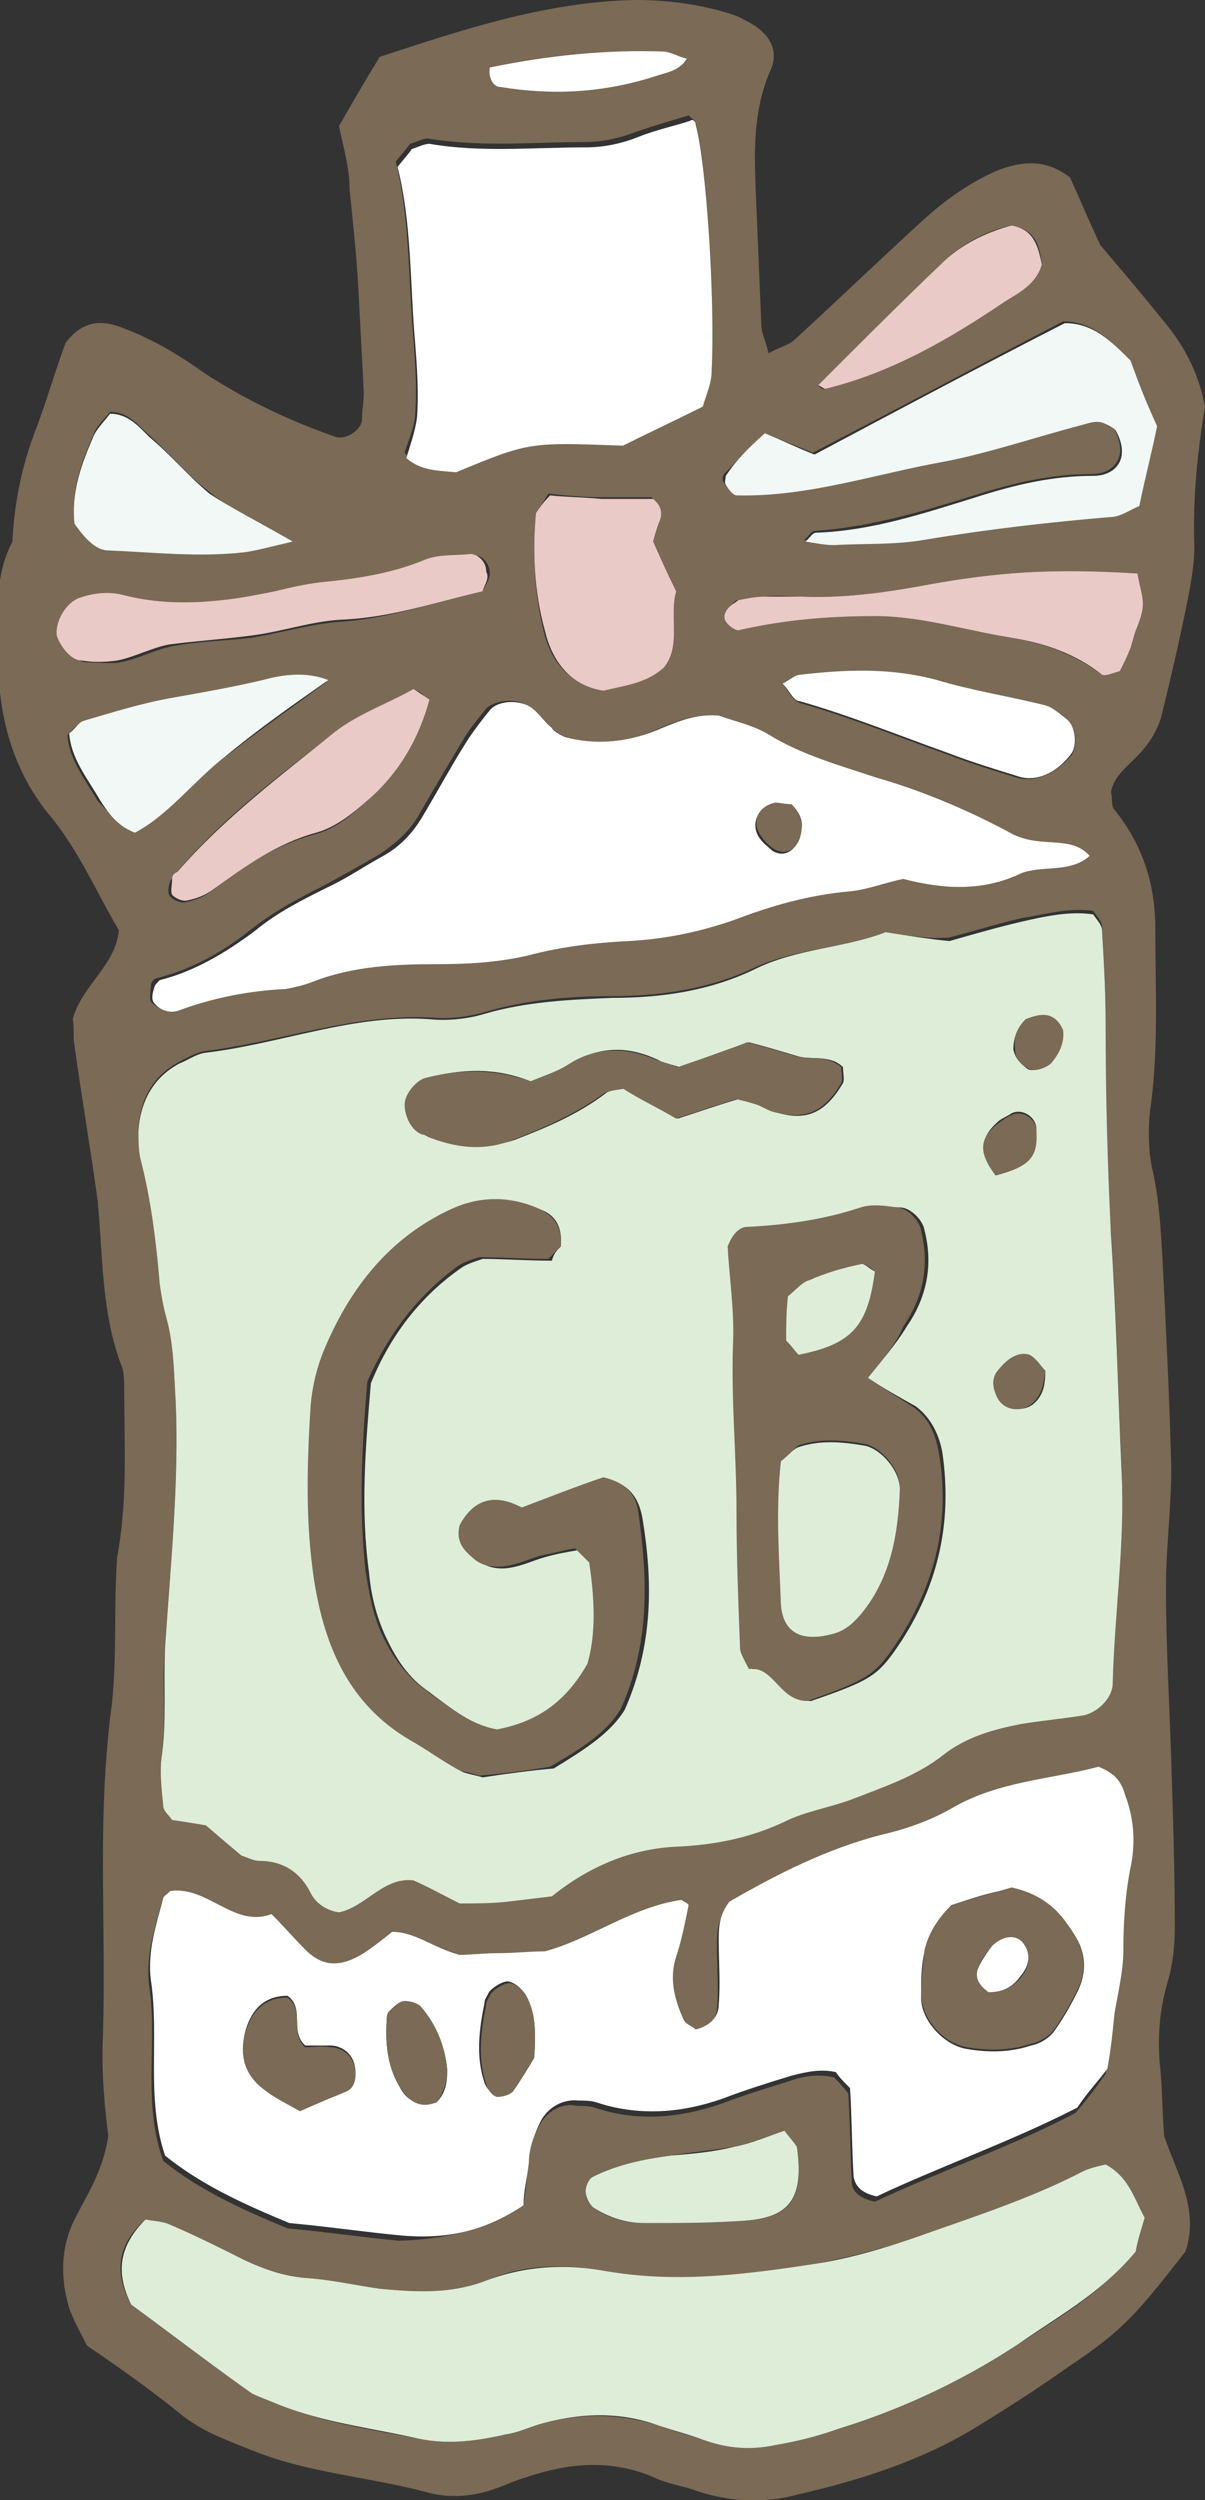 <svg xmlns="http://www.w3.org/2000/svg" width="67.9" height="140.8" style="overflow:visible;enable-background:new 0 0 67.9 140.8" xml:space="preserve">
    <rect width="100%" height="100%" fill="#333333" stroke="none"/>
    <style>
        .st0{fill:#7a6a56}.st1{fill:#deedd8}.st2{fill:#fff}.st3{fill:#f1f8f6}.st4{fill:#eacac6}
    </style>
    <path class="st0" d="M19.1 7.1c.8-1.4 1.5-2.6 2.3-3.9C26 1.7 30.7.1 35.8 0c1.7 0 3.4.2 5.1.7.3.1.7.2 1 .4 1.3.6 2.1 1.6 1.5 2.9-1 2.3-.9 4.7-.8 7.1l.3 7.2c0 .5.3 1 .4 1.6.5-.3 1-.4 1.4-.7 2.4-2.2 4.8-4.5 7.2-6.7 1.3-1.2 2.7-2.2 4.3-2.9 1.3-.5 2.7-.7 4.1.4.5 1.1 1 2.3 1.7 3.8 1.1 1.3 2.3 2.7 3.5 4.2 1.1 1.3 2 2.8 2.4 4.9-.4 2.4-.7 5.1-.6 7.9 0 1-.2 2.1-.4 3.1-.5 2.5-1.1 5-1.5 6.6-.8 2.3-2.5 2.6-2.8 4.1.1.4 0 .8.2 1 1.6 2 2.3 4.2 2.3 6.7 0 3.4.2 6.9-.3 10.3-.1 1-.1 2.1.1 3.1.4 1.7.5 3.4.6 5.1.2 4 .4 7.9.5 11.9 0 2.2-.3 4.5-.3 6.7 0 3.3.2 6.6.3 9.8.1 3.1.2 6.2.2 9.3 0 1-.1 2.1-.4 3.1-.5 1.7-.6 3.4-.4 5.1.1 1.2.1 2.4.2 3.6.7 2.1 2 4.1 1.2 6.5-2.8 3.6-3.6 4.5-6.6 6.5-1.7 1.2-3.4 2.3-5.2 3.4-3.1 1.9-6.6 3-10.1 3.8-1.8.5-3.8.4-5.6-.2-.8-.3-1.7-.4-2.5-.8-2.4-1-4.7-.8-7.1 0-.7.2-1.3.5-1.9.7-1.2.4-2.4.5-3.6.2-3.3-.9-6.8-1.1-10-2.4-1.5-.6-2.9-1.1-4.1-2.1-1.6-1.3-3.3-2.5-5.2-3.8-.3-.6-.7-1.3-1-2.1-.5-1.7-.5-3.4.3-5 .7-1.4 1.6-2.7 1.9-4.7-.2-1.6-.4-3.6-.3-5.7.1-3.3 0-6.6 0-9.8 0-2.9.1-5.8.5-8.8.3-2.7.1-5.5.3-8.3.6-3.2.4-6.3.4-9.4 0-.5 0-1.1-.2-1.5-1.1-3-1-6.1-1.3-9.2-.4-2.9-.9-5.8-1.3-8.7-.1-.5 0-1-.1-1.5.5-1.9 2.4-3 2.6-5-1.3-2.2-2.3-4.6-4-6.6-2-2.5-2.8-5.5-2.8-8.7 0-2.2-.3-4.5.8-6.6.1-2.1.5-4.1 1.2-6 .7-1.8 1.2-3.6 1.8-5.2 1-1.3 2.1-1.3 3.3-.8 1.6.6 3.1 1.5 4.5 2.5 2.3 1.5 4.8 2.7 7.4 3.6.6.2 1.5-.4 1.5-1 0-.5.1-1 .1-1.5l-.3-5.7c-.1-1.9-.3-3.8-.5-5.7 0-1.2-.3-2.2-.6-3.6zm30.8 45.4c-2.3.9-5 .9-7.4 2-2.5 1.2-5.3 1.6-8 1.6-2.4 0-4.8.2-7.2.9-1 .3-2.1.4-3.1.3-4.4-.2-8.5 1.4-12.7 1.9-.5.1-1 .4-1.4.6-1.5.8-2.2 2.1-2.3 3.8 0 .5 0 1.1.1 1.5.6 2.3.9 4.7 1.1 7.1.1.7.2 1.4.4 2 .4 1.5.5 3.1.5 4.6.2 4.7-.3 9.3-.6 13.9-.2 2.1.1 4.1-.2 6.2-.1.8 0 1.7.1 2.6 0 .3.3.6.5.8.7.1 1.3.2 1.9.3.8.6 1.4 1.2 2 1.7.4.1.7.3 1 .3 1.3 0 2.3.6 2.9 1.8.3.6.9 1 1.6 1.1 1.5-.3 2.5-2 4.2-1.8.9.5 1.8.9 2.6 1.3 1 0 1.9 0 2.7-.1.9-.1 1.7-.2 2.5-.3 2.1-1.7 4.5-2.7 7.1-2.8 2.1-.1 4.1-.5 6-1.4 1.2-.6 2.6-.8 3.9-1.3 1.8-.7 3.6-1.3 5.1-2.5 1.2-1 2.7-1.4 4.3-1.7 1.2-.2 2.4-.3 3.6-.5.9-.1 1.6-.9 1.6-1.8.1-4 .7-7.9.5-11.9-.2-4.5-.3-9-.6-13.4-.3-4-.4-7.9-.3-11.9 0-1.7-.1-3.4-.2-5.2 0-.3-.3-.6-.5-.9-1.4-.2-2.7.2-4 .4-1.3.3-2.6.7-4.1 1.1-1.1.1-2.3-.1-3.6-.3zm-20.4 71.7c.1-.8.2-1.4.2-2.1 0-.9.3-1.7.7-2.4.4-.8 1.3-1.3 2.1-1.1.3 0 .7 0 1 .1 2.4.8 4.7.6 7.1-.2 1.3-.5 2.6-.9 3.9-1.3.8-.3 1.7-.4 2.5-.2.2.2.5.5.8.9.1 1.6.1 3.3.2 5 0 .5.4.9 1.3 1.1 3.6-1.7 7.7-3.1 11.3-5 .7-.8 1.2-1.5 1.7-2.2.1-1.1.2-2.1.4-3.1.2-1.2.4-2.4.5-3.6.1-1.6.1-3.1.4-4.6.3-1.4.2-2.7-.3-4.1-.2-.7-.6-1.2-1.5-1.6-2.6.6-5.5.8-8.2 2.3-1.2.7-2.5 1.1-3.9 1.5-3.2.8-6.1 2.3-8.7 3.8-.6.8-.6 1.5-.6 2.2 0 1.2.1 2.4 0 3.6-.1.7-.6 1.2-1.3 1.4-.2-.2-.6-.4-.7-.6-.5-1.1-.8-2.3-.4-3.5.3-1 .5-1.9.7-2.9 0-.1-.3-.2-.4-.3-2.8.3-5 2.2-7.7 2.9-.9 0-1.7.1-2.6.1-.9 0-1.7.1-2.2.1-1.5-.4-2.4-1.3-3.8-1.3-.5.4-1 .8-1.6 1.2-1.3.8-2.2.8-3.3-.2-.6-.6-1.2-1.2-1.9-2-2.2.8-3.6-1.6-5.7-1.3-.1.1-.3.2-.4.4-.4 1.5-.9 3-.7 4.6.5 3.2-.4 6.6.8 9.9 2.1 1.7 4.6 2.8 7 3.8 2.2.2 4.2.5 6.3.7 2.4-.1 4.6-.5 7-2zm32.8-2.3c-.4.1-.9.2-1.3.4-2.9 1.5-6 2.5-9.1 3.6-2 .7-3.9 1.2-6 1.6-3.9.6-7.8 1.2-11.8.4-2.2-.4-4.5-.4-6.6.5-2 .8-4.1.7-6.1.5-1.4-.2-2.7-.5-4.1-.6-1.2-.1-2.4-.5-3.5-1-1.4-.6-2.8-1.3-4.2-2-.4-.2-.9-.2-1.4-.3-1.6 1.4-1.8 3-.8 4.8 2.2 1.6 4.4 3.2 6.8 5 .3.1.8.3 1.2.5 2.6 1.1 5.3 1.5 8 2 1.7.4 3.4.2 5.1-.2.7-.2 1.3-.4 2-.6 2.2-.6 4.4-.6 6.6.1.8.3 1.6.5 2.5.8 1.3.5 2.7.5 4.1.3 1.2-.2 2.4-.5 3.5-.9 3.6-1.1 7-2.7 10.2-4.8 2.3-1.5 4.7-2.9 6.6-5.2.1-.5.3-1.2.5-1.9-.6-1.1-.9-2.3-2.2-3zM31.8 41.5c-.3-.2-.7-.4-.9-.6-.4-.3-.7-.8-1.1-1.1-.6-.5-1.9-.4-2.4.1-.4.5-.9 1.1-1.2 1.6-.9 1.5-1.8 3-2.6 4.4-.5.9-1.3 1.6-2.2 2.2-1 .6-2.1 1.2-3.2 1.8-1.4.7-2.7 1.4-4 2.4-1.6 1.3-3.4 2.3-5.4 2.8-.1 0-.3.2-.3.4 0 .3-.1.7 0 .9.3.4.9.6 1.4.4 2-.7 4-1.1 6-1.2.5 0 1-.2 1.5-.4 2.3-.9 4.7-1 7.1-1 1.7 0 3.5-.1 5.1-.5 1.9-.4 3.7-.7 5.6-.8 2.1-.1 4.1-.4 6-1.2 2.1-.8 4.2-1.4 6.5-1.6 1-.1 2-.4 3-.7 2.2.6 4.4.7 6.6-.3 1.2-.6 2.8-.1 3.9-1-1-1.1-2.6-.3-4.2-1.1-2.2-1.2-4.8-2.3-7.7-3.2-2.1-.6-4.3-1.3-6.2-2.5-.9-.5-1.9-.7-2.7-1-1.3-.1-2.2.3-3.2.7-1.7.8-3.6 1-5.4.5zm-6.1-14.9c4-1.7 4-1.7 9.4-1.6 1.4-.7 2.9-1.4 4.5-2.2.2-.7.4-1.4.5-2 .2-4-.3-11.7-.9-13.9 0-.1-.2-.2-.4-.4-1 .3-2 .6-2.9.9-1 .4-2 .6-3 .6-2.9 0-5.8.3-8.8-.2-.3 0-.6.2-1 .3-.2.3-.4.5-.8 1 .8 3.2.7 6.6 1 10 .1 1.4.2 2.8.1 4.1 0 .8-.4 1.6-.6 2.3.9 1 1.8 1 2.9 1.1zm17.4-2.2-2.3 2.3c-.1.1-.1.4 0 .5.2.3.4.6.6.6 4 .1 7.8-1.2 11.7-1.9 2.7-.5 5.3-1.4 7.9-2.1.3-.1.7-.1 1-.1.3.1.7.3.8.5.8 1.5 0 2.5-1.3 2.5-2.3 0-4.4.5-6.6 1.2-2.9.9-5.9 1.8-9 2-.2 0-.3.3-.6.5.6.1 1.1.2 1.6.2 1.7-.1 3.5 0 5.1-.3 3.5-.6 7.1-1 10.7-1.3.5 0 .9-.4 1.4-.6.4-1.5.7-3 1-4.5-.5-1.3-1-2.6-1.5-3.7-1.1-1.1-2.1-2.1-3.7-2.1-4.6 2.4-9.3 4.9-14.1 7.4-.7-.3-1.5-.6-2.7-1.1zm-12.9 4.5c-.2 2.2-.1 4.4.4 6.5.4 1.8 1.4 3.1 3.3 3.4 1.1-.3 2.3-.4 3.4-1.3 1-1.2.3-2.9.7-4.3-.4-1-.9-1.9-1.3-2.8.1-.4.2-.7.3-1 .1-.5.3-.9-.3-1.4h-2.9c-1 0-2-.1-2.9-.2-.3.5-.5.8-.7 1.1zm33.9 3.4c-4.8-.3-7.9-.1-12.2.7-2.2.4-4.4.7-6.7.6-.7 0-1.4-.1-2.1 0-.5 0-1 .1-1.5.2-.2 0-.3.2-.4.3-.3.2-.5.5-.3.9.1.2.5.5.7.5 2.5-.6 5.1-.8 7.7-.8 2.6 0 5.1.8 7.6 1.2 1.8.3 3.6.9 5.2 2.1.2.1.6-.1 1-.2.2-.4.4-.9.6-1.3.1-.3.2-.6.3-1 .1-.5.4-1 .4-1.5 0-.4-.2-.9-.3-1.7zm-36.9 1c.2-.4.4-.7.4-1 0-.6-.5-1.1-.9-1-.8.1-1.8 0-2.5.3-2 .8-4 1.1-6 1.3-.8.1-1.7.4-2.5.5-1 .2-2 .4-3 .5-1.9.2-3.8.2-5.6-.3-.8-.2-1.7-.1-2.5.2-.7.3-1.3 1.3-1.2 2.1.1.6.8 1.3 1.4 1.4.7 0 1.4.1 2 0 1-.2 1.9-.7 2.9-.9 1.5-.3 3.1-.3 4.6-.5 1.7-.3 3.4-.8 5.1-.9 2.6-.2 5.2-1.1 7.8-1.7zM7.6 46.9c1.9-1 3.3-2.9 5-4.2 1.9-1.5 3.8-2.8 5.8-4.3-1.3-.6-2.5-.4-3.7 0-1.7.4-3.4.7-5.1 1-1.7.3-3.3.8-5 1.3-.3.1-.5.4-.8.7.1 1.4 1 2.5 1.7 3.7.6.6 1.1 1.3 2.1 1.8zm15.7-8.1c-1.5.8-3.1 1.5-4.5 2.5-3.1 2.4-6.3 4.8-8.9 7.9-.1.1-.2.3-.3.4-.1.3-.2.7 0 .9.2.2.6.4.9.3.5-.1 1-.3 1.4-.6 1.8-1.4 3.6-2.6 5.8-3.2 1.2-.3 2.1-1.1 3-1.9 1.7-1.6 2.8-3.4 3.4-5.6-.2-.4-.4-.5-.8-.7zm20.8-.3c.3.4.6 1 1 1.1 2.8.8 5.5 1.9 8.3 2.9 1.3.5 2.6.9 3.9 1.3 1.1.3 2.3-.3 3.1-1.3.3-.5.3-1.5-.3-1.9-.4-.3-.8-.7-1.3-.8-2-.5-4.1-.8-6-1.4-2.6-.8-5.1-.6-7.7-.3-.3-.1-.6.2-1 .4zm-27.6-8c-2.1-1.2-3.5-1.8-4.7-2.8-1.2-.9-2.2-2.1-3.4-3.2-.6-.5-1.1-1.3-2.2-1.3-.3.4-.7.7-.9 1.2-.7 1.6-1.3 3.2-1.1 5 .7 1 1.3 1.5 1.9 1.5 2.6.1 5.2.5 7.7.1.7 0 1.3-.2 2.7-.5zM44.2 120c-.9.3-1.9.7-2.8.9-1.2.2-2.4.3-3.6.5-1.5.2-3 .5-4.4 1.2-.2.1-.4.5-.4.8 0 .3.2.7.4.9.8.6 1.8.9 2.9.9 1.7 0 3.4-.1 5.1-.1 2.8-.1 4-.8 3.5-4.2-.2-.2-.4-.5-.7-.9zM58.7 14.9c-.1-1.1-.4-2-1.7-2.2-1.5.3-2.9 1.1-4 2.2-2.3 2.3-4.6 4.6-6.9 6.8.1.1.3.3.4.2 3.7-1 7-2.8 10.1-4.9.8-.5 1.7-1 2.1-2.1zM27.6 3.8c-.1.6.2 1.1.6 1.1 2.9.5 5.8.3 8.7-.6.6-.2 1.4-.3 1.8-1-.4-.1-.9-.3-1.3-.3-3.1-.2-6.4.1-9.8.8z"/>
    <path class="st1" d="M49.9 52.5c1.3.2 2.5.4 3.6.5 1.4-.4 2.8-.8 4.1-1.1 1.3-.3 2.7-.6 4-.4.2.3.5.6.5.9.1 1.7.2 3.4.2 5.2 0 4 .1 7.9.3 11.9.3 4.5.4 9 .6 13.4.2 4-.4 7.9-.5 11.9 0 .8-.8 1.6-1.6 1.8-1.2.2-2.4.3-3.6.5-1.5.3-3 .7-4.3 1.7-1.5 1.2-3.3 1.8-5.1 2.5-1.3.5-2.7.7-3.9 1.3-1.9.9-3.9 1.3-6 1.4-2.6.1-5 1.1-7.1 2.8-.8.1-1.7.2-2.5.3-.9.1-1.7.1-2.7.1-.8-.4-1.7-.9-2.6-1.3-1.7-.2-2.7 1.5-4.2 1.8-.7-.1-1.3-.5-1.6-1.1-.6-1.2-1.6-1.8-2.9-1.8-.3 0-.7-.2-1-.3-.6-.5-1.3-1.1-2-1.7-.6-.1-1.2-.2-1.9-.3-.2-.3-.5-.5-.5-.8-.1-1-.2-1.9-.1-2.7.3-2 .1-4.1.2-6.2.3-4.6.8-9.3.6-13.9-.1-1.6-.1-3.1-.5-4.6-.2-.7-.3-1.3-.4-2-.2-2.4-.5-4.8-1.1-7.1-.1-.5-.1-1-.1-1.5.1-1.6.8-3 2.3-3.8.5-.2.9-.5 1.4-.6 4.3-.5 8.4-2.2 12.7-1.9 1 .1 2.1 0 3.1-.3 2.4-.7 4.8-.8 7.2-.9 2.8 0 5.5-.4 8-1.6 2.4-1.2 5.1-1.2 7.4-2.1zM31.6 70.2c.1-1.1-.3-1.8-1.2-2.1-1.7-.6-3.4-.5-5 .2-3.3 1.6-5.4 4.2-6.8 7.5-.5 1.1-.8 2.3-.9 3.5-.2 3.3-.3 6.5.2 9.8.6 3.7 2 6.9 5.4 9 .9.5 1.7 1.1 2.6 1.6.3.2.6.2 1.3.4 1.3-.2 2.8-.4 4-.5 1.8-1.1 3.2-2 4-3.3 1.6-3.6 1.6-7.2 1-10.8-.2-1.1-.7-1.9-2-2.2-1.5.6-3.1 1.2-4.6 1.7-1.6-.8-2.8-.5-3.5 1-.1.8.2 1.3.7 1.8.6.5 1.3.6 1.9.5.7-.1 1.3-.4 2-.6.7-.2 1.3-.3 1.9-.4l.8.8c.4 2 .5 4.1-.1 5.7-1.3 2.3-3 3.3-5.1 3.7-1.6-.3-2.8-1.3-4-2.2-1.2-.8-1.9-1.9-2.5-3.2-.5-1.1-.8-2.3-.9-3.5-.5-3.6-.2-7.2.1-10.7 1.1-2.7 2.8-4.9 5.1-6.5.3-.2.6-.3 1.2-.5 1.1 0 2.5.1 3.9.1.1-.4.3-.6.5-.8zm17.3 7.4c.8-1 1.6-1.9 2.2-2.9 1.1-1.6 1.5-3.4 1-5.4-.1-.6-.8-1.3-1.4-1.3-.7 0-1.4-.2-2 0-2.1.7-4.3 1.1-6.5 1.1-.6 0-.8.6-1 1.1.1 1.9.4 3.7.3 5.6-.2 3.1.2 6.2.2 9.3 0 2.6.1 5.2.2 7.7 0 .3.2.6.5 1.2 1.4-.1 1.7 1.8 3.3 1.8 3.2-1.1 3.7-1.4 4.7-2.8 2.4-3.4 3.3-7.1 2.7-11.2-.2-1.1-.7-2-1.5-2.6-.9-.5-1.8-1-2.7-1.6zm-19-16.7c-2-.8-3.9-.7-5.8-.2-.5.1-1.2 1-1.2 1.5 0 .6.4 1.4 1 1.7.2.1.3.2.5.2 1.5.5 3.1.6 4.6.1 1.8-.7 3.5-1.4 5.1-2.6.2-.2.6-.2 1.1-.3 1 .5 2 1.1 3 1.7 1.2-.4 2.4-.8 3.4-1.1.5.1.8.2 1.1.3.3.1.6.3.9.4 1.8.6 2.9.1 3.9-1.6.1-.2 0-.6 0-.9-.7-.7-1.7-.4-2.5-.6-1-.3-2-.6-2.8-.8-1.5.5-2.8 1-3.9 1.4-.6-.2-.9-.2-1.2-.4-1.7-.8-3.3-.8-4.9.2-.7.4-1.3.6-2.3 1zm26.2 5.3c1.9-.5 2.3-1 2.3-2.6 0-.7-.8-1.2-1.4-.9-.3.2-.6.3-.8.5-1 .9-1 1.7-.1 3zm2.8 11c-.3-.3-.5-.7-.9-.9-.7-.2-1.2.3-1.7.8-.3.4-.3.9-.1 1.4.3.8 1.3 1.1 2 .6.6-.5.7-1.1.7-1.9zm-1.1-19.8c-.5.5-.7 1.1-.7 1.7.1.5.4.8.8 1.1.3.2 1.1-.1 1.3-.4.4-.6.6-1.1.6-1.8-.4-1.1-1.2-.9-2-.6z"/>
    <path class="st2" d="M29.5 124.2c-2.4 1.6-4.6 1.9-6.9 1.7-2.1-.2-4.1-.5-6.3-.7-2.4-1-4.9-2.1-7-3.8-1.1-3.3-.3-6.6-.8-9.9-.2-1.6.3-3.1.7-4.6 0-.1.2-.2.4-.4 2.1-.3 3.6 2.1 5.7 1.3.7.7 1.3 1.4 1.9 2 1 1 2 1 3.3.2.6-.4 1.1-.8 1.6-1.2 1.3 0 2.3.9 3.8 1.3.5 0 1.4-.1 2.2-.1.9 0 1.7-.1 2.6-.1 2.6-.7 4.9-2.5 7.7-2.9.1.1.4.2.4.3-.2 1-.4 2-.7 2.9-.4 1.2-.1 2.4.4 3.5.1.3.5.4.7.6.8-.2 1.3-.7 1.3-1.4.1-1.2 0-2.4 0-3.6 0-.7 0-1.4.6-2.2 2.6-1.5 5.5-3 8.7-3.8 1.3-.3 2.7-.8 3.9-1.5 2.6-1.5 5.6-1.6 8.2-2.3 1 .4 1.3.9 1.5 1.6.5 1.3.6 2.7.3 4.1-.3 1.5-.4 3.1-.4 4.6 0 1.2-.3 2.4-.5 3.6-.1 1-.2 2-.4 3.1-.5.7-1.1 1.3-1.7 2.2-3.7 1.9-7.7 3.3-11.3 5-.9-.2-1.2-.6-1.3-1.1-.1-1.7-.1-3.4-.2-5-.4-.4-.6-.6-.8-.9-.9-.2-1.7 0-2.5.2-1.3.4-2.6.8-3.9 1.3-2.3.8-4.7 1-7.1.2-.3-.1-.7-.1-1-.1-.9-.1-1.7.4-2.1 1.1-.4.8-.7 1.6-.7 2.4-.1.9-.3 1.6-.3 2.4zm24.1-16.9c-.9 1-1.3 1.7-1.5 2.6-.2.8-.2 1.7-.2 2.6 0 1.3 1.3 2.7 2.6 2.9 1.2.2 2.4.2 3.6-.2.5-.1 1-.4 1.3-.8.5-.7.9-1.4 1.3-2.2.7-1.4.4-2.7-.6-3.8-.8-1-1.7-1.7-3.1-2-1 .1-2.2.5-3.4.9zm-36.7 11.6c1.1-.5 1.9-.8 2.6-1.2.4-.3.6-.8.5-1.3-.1-.7-.7-1.2-1.4-1.2h-1.4c-.9-.8 0-2.1-1-2.8-1.4 0-2.1.9-2.4 2.1-.3 1.3 0 2.4 1.1 3.1.6.5 1.2.8 2 1.3zm13.2-3c.1-1.5.1-2.7-.6-3.7-.2-.3-.5-.5-.8-.6-.3-.1-1.1.4-1.2.7-.1.2-.2.3-.2.5-.3 1.5-.5 3 0 4.5.1.3.4.6.6.7.3.1.7 0 .9-.3.6-.6 1-1.3 1.3-1.8zm-5.5 2.5c.5-.5.6-1.1.6-1.8-.1-1.4-.7-2.6-1.5-3.6-.2-.2-.6-.3-.9-.3-.3 0-.5.3-.8.5-.1.1-.2.3-.2.4-.1 1.4 0 2.7.7 3.9.4.8 1.1 1.2 2.1.9z"/>
    <path class="st1" d="M62.3 121.9c1.3.7 1.6 1.9 2.2 3-.2.7-.4 1.3-.5 1.9-1.9 2.3-4.3 3.6-6.6 5.2a39.6 39.6 0 0 1-10.2 4.8c-1.1.4-2.3.7-3.5.9-1.4.3-2.7.2-4.1-.3-.8-.3-1.6-.5-2.5-.8-2.2-.8-4.4-.7-6.6-.1-.7.2-1.3.5-2 .6-1.7.4-3.4.6-5.1.2-2.7-.6-5.4-.9-8-2-.5-.2-1-.4-1.2-.5-2.4-1.7-4.6-3.4-6.8-5-.9-1.8-.7-3.3.8-4.8.5.1 1 .1 1.4.3 1.4.6 2.8 1.3 4.2 2 1.1.5 2.2.9 3.5 1 1.4.1 2.7.4 4.1.6 2.1.2 4.1.3 6.1-.5 2.2-.8 4.4-.9 6.6-.5 4 .7 7.9.2 11.8-.4 2-.3 4-.9 6-1.6 3.1-1.1 6.2-2.1 9.1-3.6.4-.2.9-.3 1.3-.4z"/>
    <path class="st2" d="M31.8 41.5c1.8.5 3.7.3 5.5-.5 1-.4 1.9-.8 3.2-.7.8.3 1.8.5 2.7 1 1.9 1.2 4.1 1.8 6.2 2.5 2.8.8 5.5 2 7.7 3.2 1.7.8 3.2 0 4.3 1.2-1.1 1-2.7.5-3.9 1-2.1 1-4.3.9-6.6.3-1 .2-2 .6-3 .7-2.3.2-4.4.8-6.5 1.6-2 .7-4 1.1-6 1.2-1.9.1-3.7.3-5.6.8-1.7.4-3.4.5-5.1.5-2.4 0-4.8.1-7.1 1-.5.2-1 .3-1.5.4-2.1.1-4.1.5-6 1.2-.5.2-1.1 0-1.4-.4-.2-.2-.1-.6 0-.9 0-.1.2-.3.3-.4 2-.5 3.8-1.6 5.4-2.8 1.2-1 2.6-1.7 4-2.4 1.1-.5 2.1-1.2 3.2-1.8.9-.5 1.6-1.2 2.2-2.2.9-1.5 1.7-3 2.6-4.4.4-.6.8-1.1 1.2-1.6.5-.6 1.8-.6 2.4-.1.4.3.7.8 1.1 1.1 0 .1.3.3.7.5zm12.8 3.8c-.3 0-.7-.1-1 0-1 .2-1.3 1.2-.8 1.9.2.3.5.5.7.7.6.4 1.3.1 1.5-.7.4-.8.1-1.4-.4-1.9zM25.7 26.6c-1.1-.1-2-.1-2.8-.8.2-.7.5-1.5.6-2.3.1-1.4 0-2.8-.1-4.1-.3-3.4-.2-6.9-1-10 .4-.5.6-.7.8-1 .3-.1.7-.3 1-.3 2.9.5 5.8.2 8.8.2 1 0 2-.2 3-.6 1-.4 2-.6 2.9-.9.1-.1.3 0 .3.2.6 2.2 1.1 9.8.9 13.9 0 .7-.3 1.3-.5 2-1.6.8-3.1 1.5-4.5 2.2-5.3-.2-5.3-.2-9.4 1.5z"/>
    <path class="st3" d="M43.1 24.4c1.2.5 2 .9 2.8 1.2 4.7-2.5 9.4-5 14.1-7.4 1.6 0 2.6 1 3.7 2.1.4 1.1.9 2.4 1.5 3.7-.3 1.5-.7 3-1 4.5-.5.2-.9.5-1.4.6-3.6.3-7.1.7-10.7 1.3-1.7.3-3.4.2-5.1.3-.5 0-1-.1-1.6-.2.3-.3.4-.5.6-.5 3.1-.1 6.1-1.1 9-2 2.2-.7 4.3-1.2 6.6-1.2 1.3 0 2.1-1 1.3-2.5-.1-.2-.5-.4-.8-.5-.3-.1-.7 0-1 .1-2.7.7-5.3 1.6-7.9 2.1-3.9.7-7.7 2-11.7 1.9-.2 0-.5-.4-.6-.6-.1-.1 0-.4 0-.5.6-.9 1.3-1.6 2.2-2.4z"/>
    <path class="st4" d="M30.2 28.9c.2-.3.4-.6.8-1 .9.1 1.9.1 2.9.2h2.9c.6.5.5 1 .3 1.4-.1.3-.2.6-.3 1 .4.9.8 1.8 1.3 2.8-.4 1.4.3 3.1-.7 4.3-1 .9-2.2 1-3.4 1.3-1.9-.3-2.9-1.7-3.3-3.4-.6-2.2-.7-4.4-.5-6.6zM64.1 32.3c.1.7.3 1.2.3 1.7s-.2 1-.4 1.5c-.1.3-.2.7-.3 1-.2.5-.4.9-.6 1.3-.4.1-.8.3-1 .2-1.5-1.2-3.3-1.8-5.2-2.1-2.5-.4-5-1.2-7.6-1.2-2.6 0-5.1.2-7.7.8-.2 0-.6-.3-.7-.5-.2-.3 0-.7.3-.9.1-.1.3-.2.4-.3.5-.1 1-.2 1.5-.2h2.1c2.2.1 4.5-.2 6.7-.6 4.3-.8 7.4-1 12.2-.7zM27.2 33.3c-2.6.6-5.2 1.5-8 1.6-1.7.1-3.4.7-5.1.9-1.5.2-3.1.3-4.6.5-1 .2-1.9.7-2.9.9-.7.1-1.4.1-2 0-.6 0-1.2-.8-1.4-1.4-.1-.8.5-1.8 1.2-2.1.8-.3 1.7-.4 2.5-.2 1.9.5 3.8.5 5.6.3 1-.1 2-.3 3-.5.8-.2 1.7-.4 2.5-.5 2.1-.2 4.1-.5 6-1.3.8-.3 1.7-.2 2.5-.3.4 0 .9.4.9 1 .2.4-.1.7-.2 1.1z"/>
    <path class="st3" d="M7.6 46.9c-1-.4-1.5-1.1-2-1.9-.7-1.2-1.6-2.3-1.7-3.7.3-.2.5-.6.8-.7 1.7-.5 3.3-1 5-1.3 1.7-.3 3.4-.6 5.1-1 1.1-.3 2.4-.5 3.7 0-2 1.4-4 2.8-5.8 4.3-1.8 1.4-3.2 3.3-5.1 4.3z"/>
    <path class="st4" d="m23.3 38.8.9.6c-.6 2.2-1.7 4.1-3.4 5.6-.9.8-1.9 1.6-3 1.9-2.2.6-4 1.9-5.8 3.2-.4.3-.9.5-1.4.6-.3.1-.7-.1-.9-.3-.1-.2 0-.6 0-.9 0-.2.1-.3.3-.4 2.6-3 5.8-5.4 8.9-7.9 1.3-1 3-1.6 4.4-2.4z"/>
    <path class="st2" d="M44.1 38.5c.4-.2.7-.5 1-.5 2.6-.3 5.1-.4 7.7.3 2 .6 4 .9 6 1.4.5.1.9.5 1.3.8.5.4.6 1.4.3 1.9-.8 1.1-2 1.7-3.1 1.3-1.3-.4-2.6-.8-3.9-1.3-2.8-1-5.5-2.1-8.3-2.9-.4 0-.6-.6-1-1z"/>
    <path class="st3" d="M16.5 30.5c-1.3.3-2 .5-2.7.6-2.6.3-5.2 0-7.7-.1-.6 0-1.2-.5-1.9-1.5-.2-1.8.4-3.4 1.1-5 .2-.4.6-.8.9-1.2 1 0 1.6.7 2.2 1.3 1.2 1 2.2 2.2 3.4 3.2 1.2.8 2.6 1.5 4.7 2.7z"/>
    <path class="st1" d="M44.2 120c.3.4.5.6.7.9.5 3.4-.8 4.1-3.5 4.2-1.7.1-3.4.1-5.1.1-1 0-2-.3-2.9-.9-.2-.2-.4-.6-.4-.9 0-.3.2-.7.4-.8 1.4-.7 2.9-1 4.4-1.2 1.2-.1 2.4-.2 3.6-.5 1-.2 1.9-.6 2.8-.9z"/>
    <path class="st4" d="M58.7 14.9c-.3 1.1-1.3 1.6-2.1 2.1-3.1 2.1-6.4 4-10.1 4.9-.1 0-.3-.2-.4-.2 2.3-2.3 4.6-4.6 6.9-6.8 1.1-1.1 2.5-1.8 4-2.2 1.2.2 1.5 1.1 1.7 2.2z"/>
    <path class="st2" d="M27.6 3.8c3.4-.7 6.6-1 9.7-.9.5 0 .9.3 1.4.4-.4.7-1.2.8-1.8 1-2.8.9-5.7 1.1-8.7.6-.4 0-.7-.5-.6-1.1z"/>
    <path class="st0" d="m31.6 70.2-.7.7c-1.4 0-2.7-.1-3.9-.1-.6.2-.9.3-1.2.5-2.3 1.7-3.9 3.8-5.1 6.5-.3 3.5-.5 7.1-.1 10.7.2 1.2.4 2.4.9 3.5.6 1.3 1.4 2.4 2.5 3.2 1.3.9 2.4 1.9 4 2.2 2.1-.4 3.8-1.4 5.1-3.7.5-1.7.4-3.7.1-5.7l-.8-.8c-.6.1-1.3.3-1.9.4-.7.2-1.3.5-2 .6-.7.1-1.4 0-1.9-.5-.6-.5-.9-1-.7-1.8.8-1.5 2-1.8 3.5-1 1.6-.6 3.1-1.2 4.6-1.7 1.3.3 1.9 1 2 2.2.5 3.6.6 7.2-1 10.8-.8 1.4-2.3 2.3-4 3.3-1.2.2-2.7.4-4 .5-.6-.2-1-.2-1.3-.4-.9-.5-1.7-1.1-2.6-1.6-3.4-2-4.8-5.2-5.4-9-.5-3.3-.4-6.5-.2-9.8.1-1.2.4-2.4.9-3.5 1.4-3.2 3.5-5.9 6.8-7.5 1.6-.8 3.3-.9 5-.2 1 .4 1.5 1.1 1.4 2.2zM48.9 77.6c.9.6 1.7 1.1 2.5 1.6.9.6 1.3 1.5 1.5 2.6.7 4.1-.3 7.8-2.7 11.2-1 1.4-1.6 1.7-4.7 2.8-1.6 0-1.9-2-3.3-1.8-.3-.6-.5-.9-.5-1.2-.1-2.6-.2-5.2-.2-7.7 0-3.1-.3-6.2-.2-9.3.1-1.9-.2-3.8-.3-5.6.2-.5.5-1 1-1.1 2.2-.1 4.4-.4 6.5-1.1.6-.2 1.4-.1 2 0 .6 0 1.3.7 1.4 1.3.5 2 .1 3.8-1 5.4-.4 1-1.2 1.9-2 2.9zM44 82.3c-.3 2.8-.1 5.4 0 7.9.1 1.7 1.2 2.2 3 1.7.7-.2 1.2-.7 1.6-1.2 1.6-2 1.9-4.3 2.1-6.8.1-1.1-1.1-2.5-2.1-2.6-1.2-.2-2.4-.3-3.6.1-.3.2-.5.5-1 .9zm1-6c3-.7 3.9-1.6 4.3-4.7-.3-.2-.6-.5-.8-.4-1 .2-2 .5-2.9.9-.4.2-.8.6-1.2.9 0 .9 0 1.7-.1 2.5.3.3.5.6.7.8zM29.9 60.9c1-.4 1.6-.6 2.2-1 1.6-1 3.3-.9 4.9-.2.3.1.7.2 1.2.4 1.1-.4 2.4-.8 3.9-1.4.8.2 1.8.5 2.8.8.8.2 1.7-.1 2.5.6 0 .3.1.7 0 .9-1 1.7-2.1 2.1-3.9 1.6-.3-.1-.6-.3-.9-.4-.3-.1-.7-.2-1.1-.3-1 .3-2.2.7-3.4 1.1-1-.6-2.1-1.1-3-1.7-.4.1-.8.1-1.1.3-1.5 1.1-3.3 1.9-5.1 2.6-1.5.6-3 .5-4.6-.1-.2-.1-.3-.2-.5-.2-.6-.2-1-1-1-1.7 0-.6.7-1.4 1.2-1.5 2-.5 3.9-.5 5.9.2zM56.1 66.2c-1-1.3-.9-2.1.1-2.9.3-.2.5-.4.8-.5.6-.3 1.4.2 1.4.9.1 1.5-.4 2-2.3 2.5zM58.9 77.2c-.1.8-.2 1.4-.8 1.9-.7.5-1.7.3-2-.6-.2-.5-.2-1 .2-1.4.4-.5 1-1 1.7-.8.4.2.7.7.9.9zM57.8 57.4c.8-.3 1.6-.5 2.1.6.1.7-.2 1.3-.6 1.8-.2.3-1 .6-1.3.4-.4-.2-.8-.5-.8-1.1-.1-.7.1-1.2.6-1.7zM53.6 107.3c1.2-.4 2.4-.7 3.4-1 1.4.3 2.4 1 3.1 2 .9 1.2 1.3 2.4.6 3.8-.4.8-.8 1.5-1.3 2.2-.3.4-.8.7-1.3.8-1.2.4-2.4.4-3.6.2-1.3-.2-2.5-1.5-2.6-2.9 0-.9.1-1.7.2-2.6.2-.8.6-1.6 1.5-2.5zm2.1 4.9c.7 0 1.3-.2 1.8-.8.5-.6.6-1.2.2-1.8-.3-.6-1.1-.5-1.8.1-.4.3-.7.8-.8 1.3-.1.5.2.9.6 1.2zM16.9 118.9c-.9-.5-1.5-.8-2-1.2-1.1-.8-1.4-1.9-1.1-3.1.3-1.2 1-2.1 2.4-2.1 1 .7.1 2 1 2.8.4 0 .9-.1 1.4 0 .7 0 1.3.5 1.4 1.2.1.5 0 1.1-.5 1.3-.7.3-1.5.6-2.6 1.1zM30.1 115.9c-.3.5-.7 1.2-1.2 1.9-.2.2-.6.3-.9.3-.3-.1-.5-.4-.6-.7-.5-1.5-.3-3 0-4.5 0-.2.1-.3.2-.5.1-.3.9-.8 1.2-.7.3.1.6.3.8.6.6 1 .6 2.2.5 3.6zM24.6 118.4c-1 .4-1.6-.1-2.1-.9-.7-1.2-.8-2.5-.7-3.9 0-.2.1-.3.2-.4.2-.2.5-.5.8-.5.3 0 .7.1.9.3.9 1 1.4 2.3 1.5 3.6 0 .6-.2 1.3-.6 1.8zM44.6 45.3c.5.5.7 1.1.5 1.8-.2.8-.9 1.1-1.5.7-.3-.2-.5-.4-.7-.7-.6-.8-.2-1.7.8-1.9.2 0 .6.1.9.1z"/>
    <path class="st1" d="M44 82.3c.5-.4.7-.7 1-.8 1.2-.4 2.4-.3 3.6-.1 1 .1 2.2 1.5 2.1 2.6-.1 2.4-.5 4.8-2.1 6.8-.4.5-.9 1-1.6 1.2-1.8.5-2.9 0-3-1.7-.1-2.7-.3-5.2 0-8zM45 76.3c-.2-.2-.4-.5-.7-.8 0-.8 0-1.6.1-2.5.4-.3.8-.8 1.2-.9.9-.4 1.9-.7 2.9-.9.2-.1.5.3.8.4-.4 3.1-1.3 4.1-4.3 4.7z"/>
    <path class="st2" d="M55.7 112.2c-.4-.3-.8-.7-.6-1.3.2-.5.5-.9.8-1.3.6-.6 1.4-.7 1.8-.1.4.6.3 1.2-.2 1.8-.5.7-1.1.9-1.8.9z"/>
</svg>
